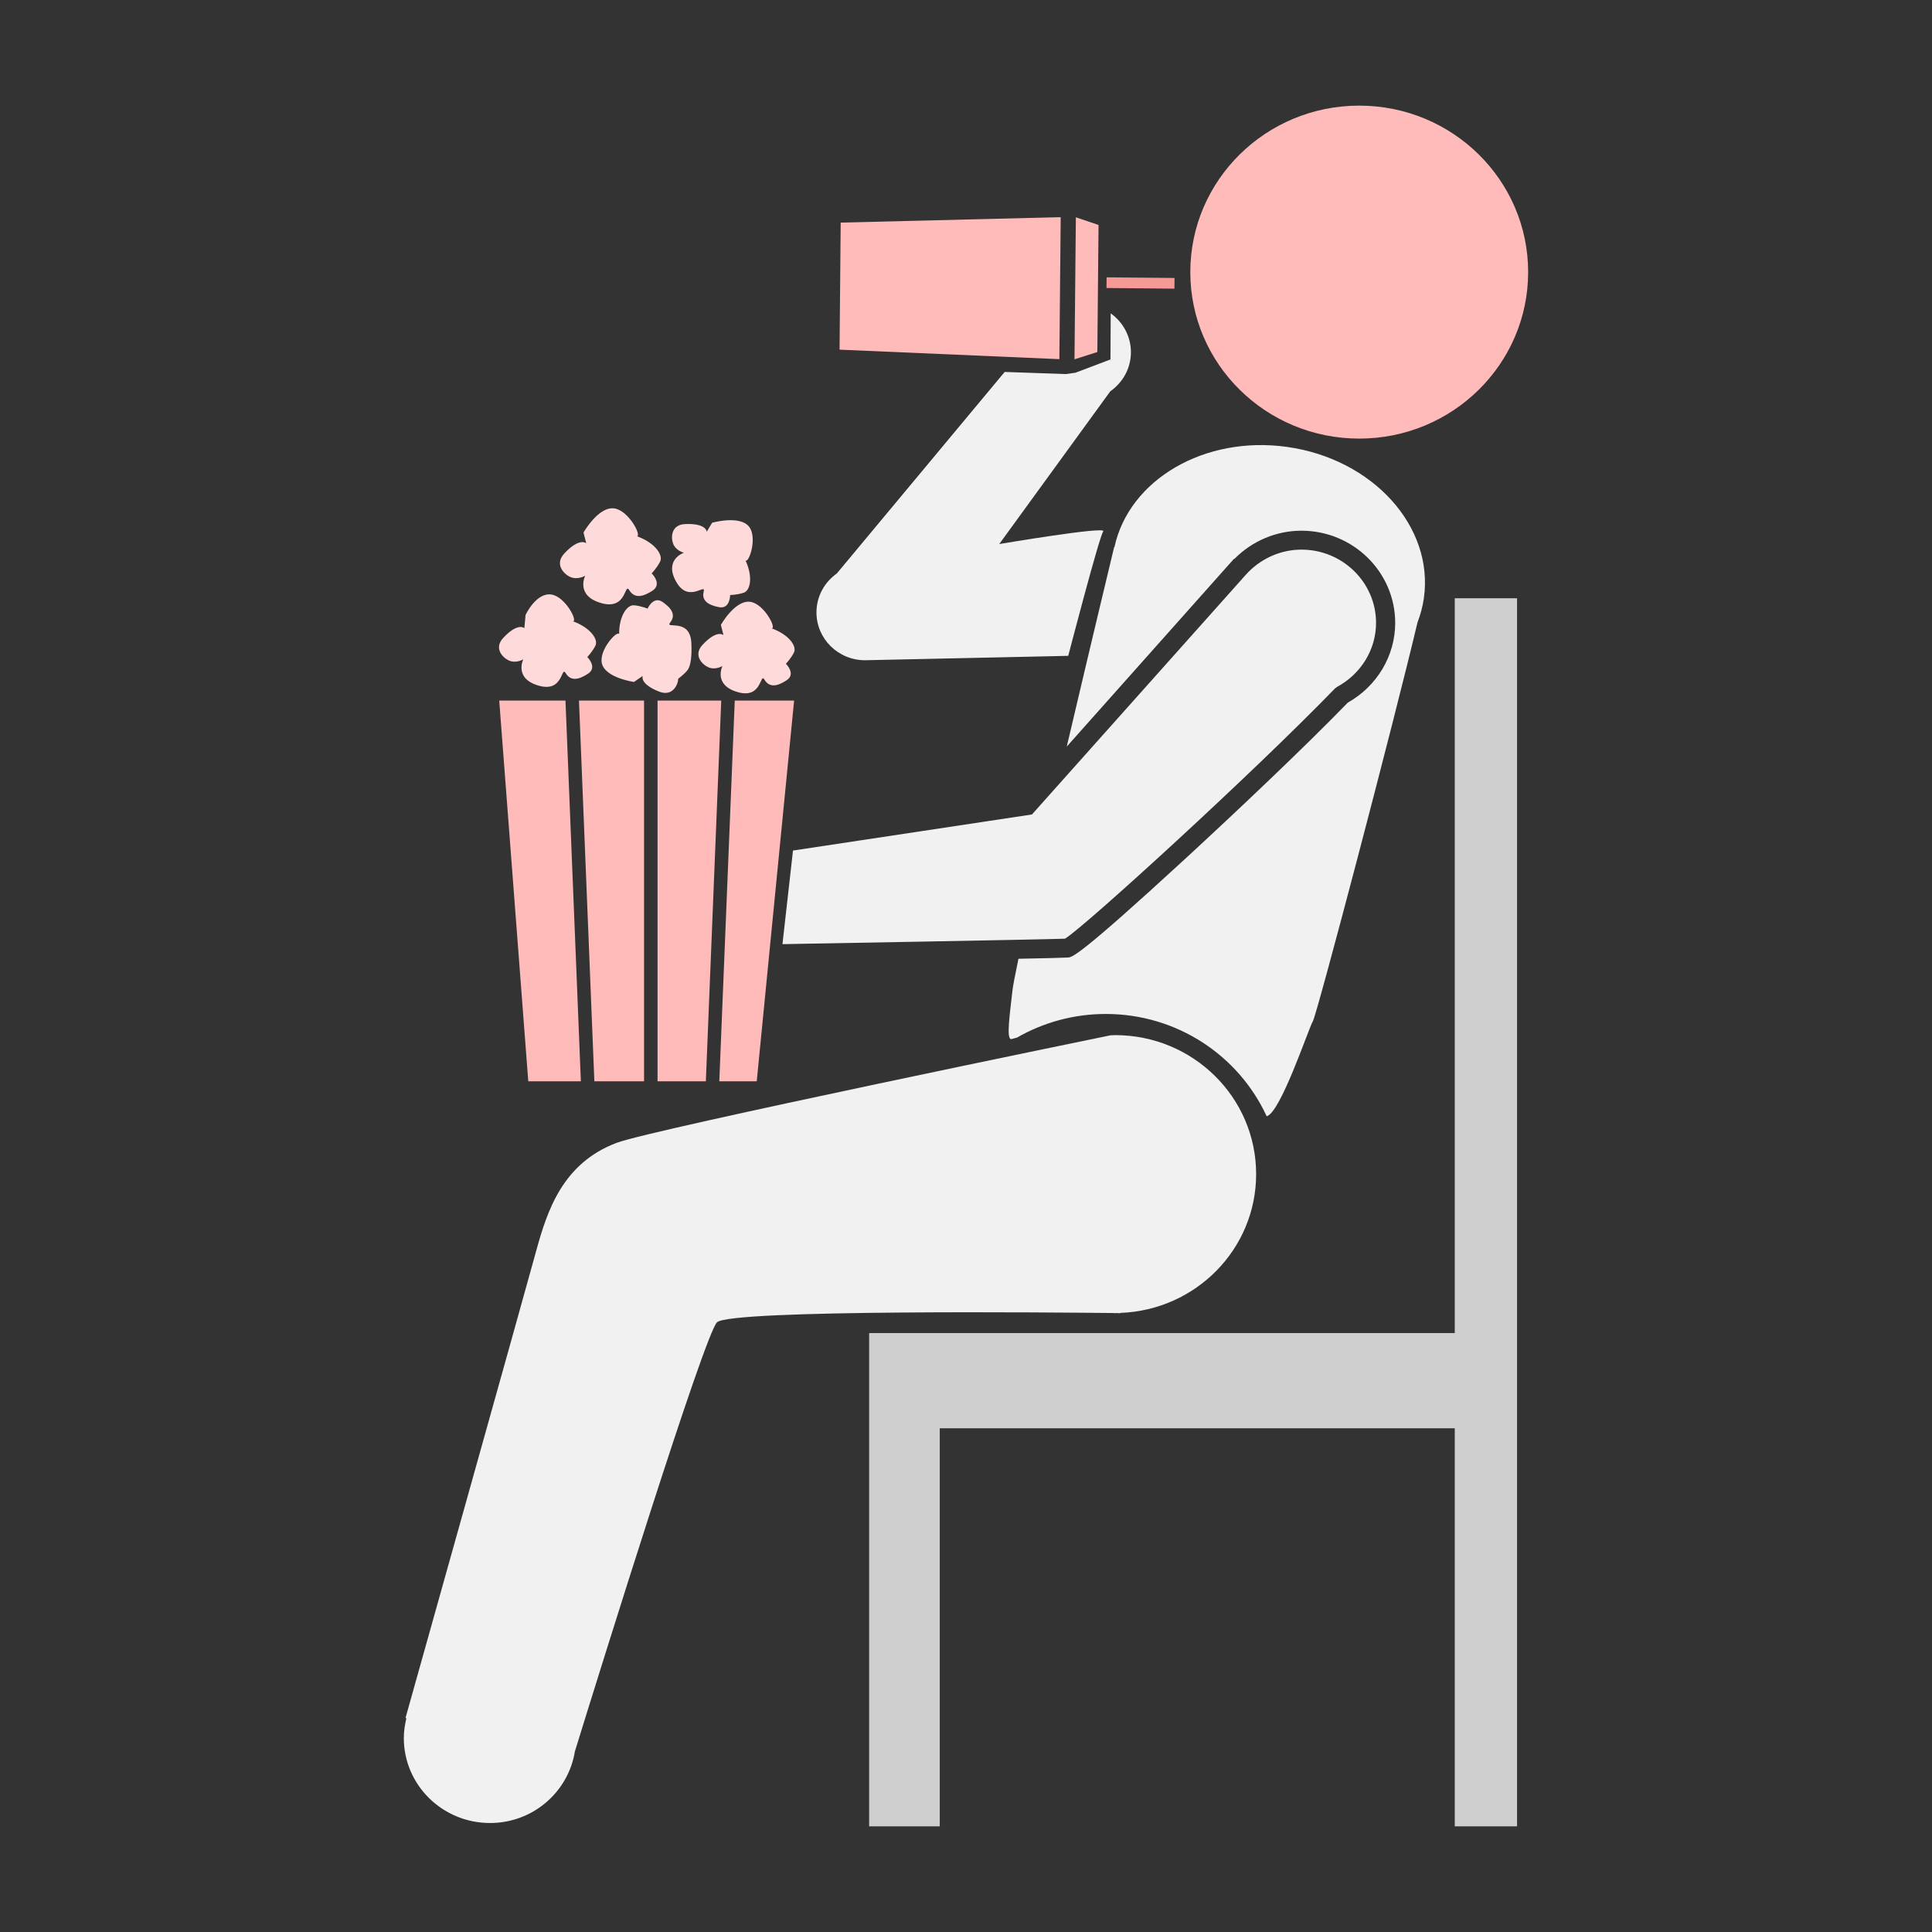 <svg xmlns="http://www.w3.org/2000/svg" width="58" height="58" viewBox="0 0 58 58">
  <rect x="0" y="0" width="58" height="58" fill="#333333" stroke="none"/>
  <g fill="none" fill-rule="evenodd" transform="translate(12 3)">
    <ellipse cx="28.805" cy="5.169" fill="#FEBBBA" rx="5.071" ry="4.998"/>
    <path fill="#F1F1F1" d="M13.969,16.821 L20.069,16.689 C20.069,16.689 20.997,13.12 21.12,12.952 C21.244,12.784 17.998,13.333 17.998,13.333 L21.333,8.746 C21.705,8.485 21.951,8.059 21.951,7.574 C21.951,7.093 21.711,6.669 21.344,6.407 L21.337,7.791 L20.287,8.189 L19.993,8.23 L18.161,8.166 L13.122,14.216 C12.754,14.477 12.511,14.9 12.511,15.383 C12.51,16.177 13.163,16.821 13.969,16.821 Z"/>
    <polygon fill="#FEBBBA" points="7.74 29.461 9.19 29.461 9.652 18.032 7.74 18.032"/>
    <polygon fill="#FEBBBA" points="7.335 29.461 7.335 18.032 5.381 18.032 5.843 29.461"/>
    <polygon fill="#FEBBBA" points="2.987 18.032 3.859 29.461 5.438 29.461 4.976 18.032"/>
    <polygon fill="#FEBBBA" points="11.392 22.596 11.84 18.032 10.058 18.032 9.594 29.461 10.718 29.461 11.122 25.344"/>
    <path fill="#F1F1F1" d="M11.49 25.344C11.49 25.344 19.375 25.205 19.973 25.18 20.582 24.803 25.611 20.214 28.075 17.67L28.145 17.618C28.863 17.228 29.31 16.493 29.31 15.7 29.31 14.487 28.305 13.5 27.072 13.5 26.436 13.5 25.825 13.777 25.395 14.26L25.3 14.367 18.98 21.451 11.806 22.534 11.49 25.344zM21.412 36.418C21.434 36.419 21.455 36.422 21.476 36.422 21.49 36.422 21.502 36.42 21.516 36.42 21.596 36.421 21.64 36.422 21.64 36.422L21.64 36.414C23.902 36.328 25.71 34.499 25.71 32.248 25.71 29.943 23.815 28.075 21.476 28.075 21.427 28.075 21.38 28.081 21.332 28.082 21.332 28.082 7.589 30.901 6.511 31.309 4.895 31.921 4.429 33.33 4.088 34.585 3.746 35.84.174 48.574.174 48.574L.2 48.584C.154 48.775.123 48.972.123 49.177.123 50.586 1.282 51.728 2.711 51.728 4.001 51.728 5.062 50.795 5.259 49.577 6.064 46.976 9.147 37.07 9.525 36.697 9.925 36.304 19.795 36.401 21.412 36.418z"/>
    <path fill="#F1F1F1" d="M18.373,28.192 C18.396,28.184 18.453,28.168 18.534,28.148 C19.316,27.699 20.226,27.44 21.197,27.44 C23.345,27.44 25.194,28.701 26.026,30.511 C26.443,30.41 27.281,27.881 27.413,27.658 C27.54,27.442 29.825,18.759 30.555,15.684 C30.643,15.454 30.709,15.213 30.745,14.962 C31.055,12.813 29.218,10.778 26.64,10.417 C24.158,10.068 21.897,11.401 21.457,13.421 L21.448,13.423 C21.448,13.423 20.752,16.315 20.025,19.413 L25.045,13.776 L25.059,13.777 C25.592,13.238 26.317,12.932 27.07,12.932 C28.623,12.932 29.885,14.174 29.885,15.701 C29.885,16.686 29.34,17.599 28.461,18.094 C27.151,19.445 25.081,21.4 23.574,22.788 C20.389,25.718 20.187,25.735 20.065,25.745 C19.974,25.752 19.398,25.767 18.575,25.783 C18.473,26.268 18.407,26.612 18.392,26.759 C18.331,27.352 18.186,28.253 18.373,28.192 Z"/>
    <polygon fill="#CFCFCF" points="31.673 37.02 14.092 37.02 14.092 39.878 14.092 39.878 14.092 51.828 16.212 51.828 16.212 39.878 31.673 39.878 31.673 51.828 33.543 51.828 33.543 14.96 31.673 14.96"/>
    <path fill="#FEDBDA" d="M8.533 13.593C8.533 13.593 7.925 13.793 8.297 14.46 8.669 15.127 9.194 14.49 9.126 14.757 9.057 15.023 9.245 15.161 9.583 15.227 9.922 15.294 9.919 14.863 9.919 14.863 9.919 14.863 10.124 14.861 10.327 14.794 10.522 14.73 10.613 14.329 10.381 13.825 10.485 13.911 10.738 13.15 10.495 12.821 10.224 12.454 9.379 12.693 9.379 12.693L9.216 12.964C9.216 12.964 9.213 12.705 8.568 12.733 8.153 12.75 8.135 13.124 8.207 13.319 8.288 13.538 8.533 13.593 8.533 13.593zM9.641 15.76L9.72 16.067C9.72 16.067 9.532 15.885 9.091 16.358 8.809 16.661 9.066 16.94 9.259 17.029 9.474 17.128 9.689 16.994 9.689 16.994 9.689 16.994 9.401 17.564 10.147 17.778 10.895 17.992 10.807 17.17 10.952 17.407 11.096 17.645 11.328 17.612 11.617 17.421 11.906 17.23 11.593 16.927 11.593 16.927 11.593 16.927 11.737 16.78 11.834 16.59 11.928 16.408 11.698 16.058 11.166 15.863 11.319 15.871 10.945 15.133 10.529 15.068 10.071 14.997 9.641 15.76 9.641 15.76zM5.116 14.319C5.342 14.422 5.568 14.283 5.568 14.283 5.568 14.283 5.265 14.881 6.048 15.105 6.831 15.33 6.74 14.468 6.891 14.717 7.043 14.966 7.286 14.931 7.589 14.732 7.892 14.532 7.564 14.213 7.564 14.213 7.564 14.213 7.715 14.059 7.817 13.86 7.914 13.669 7.679 13.303 7.122 13.098 7.267 13.087 6.878 12.331 6.448 12.264 5.968 12.189 5.517 12.988 5.517 12.988L5.6 13.311C5.6 13.311 5.402 13.12 4.941 13.616 4.645 13.934 4.914 14.225 5.116 14.319zM7.44 15.271C7.44 15.271 7.251 15.192 7.037 15.171 6.832 15.15 6.583 15.481 6.587 16.036 6.528 15.914 5.981 16.508 6.067 16.908 6.162 17.351 7.033 17.473 7.033 17.473L7.294 17.292C7.294 17.292 7.19 17.529 7.791 17.764 8.178 17.914 8.348 17.581 8.363 17.373 8.363 17.373 8.545 17.243 8.642 17.114 8.741 16.986 8.774 16.663 8.754 16.293 8.713 15.532 7.947 15.906 8.119 15.689 8.291 15.472 8.178 15.272 7.896 15.075 7.615 14.877 7.44 15.271 7.44 15.271zM3.275 16.828C3.493 16.927 3.71 16.793 3.71 16.793 3.71 16.793 3.419 17.369 4.173 17.584 4.926 17.8 4.838 16.97 4.984 17.21 5.129 17.45 5.364 17.416 5.655 17.224 5.946 17.032 5.631 16.725 5.631 16.725 5.631 16.725 5.776 16.577 5.874 16.386 5.968 16.202 5.737 15.849 5.2 15.651 5.354 15.66 4.976 14.915 4.557 14.849 4.095 14.777 3.778 15.461 3.778 15.461L3.741 15.858C3.741 15.858 3.551 15.674 3.107 16.151 2.822 16.457 3.081 16.738 3.275 16.828z"/>
    <polygon fill="#FEBBBA" points="19.843 3.519 13.238 3.683 13.204 7.497 19.803 7.782"/>
    <polygon fill="#FEBBBA" points="20.979 3.754 20.298 3.523 20.257 7.787 20.943 7.568"/>
    <rect width="2.04" height=".321" x="21.218" y="5.335" fill="#F69A98" transform="rotate(.544 22.238 5.624)"/>
  </g>
</svg>
